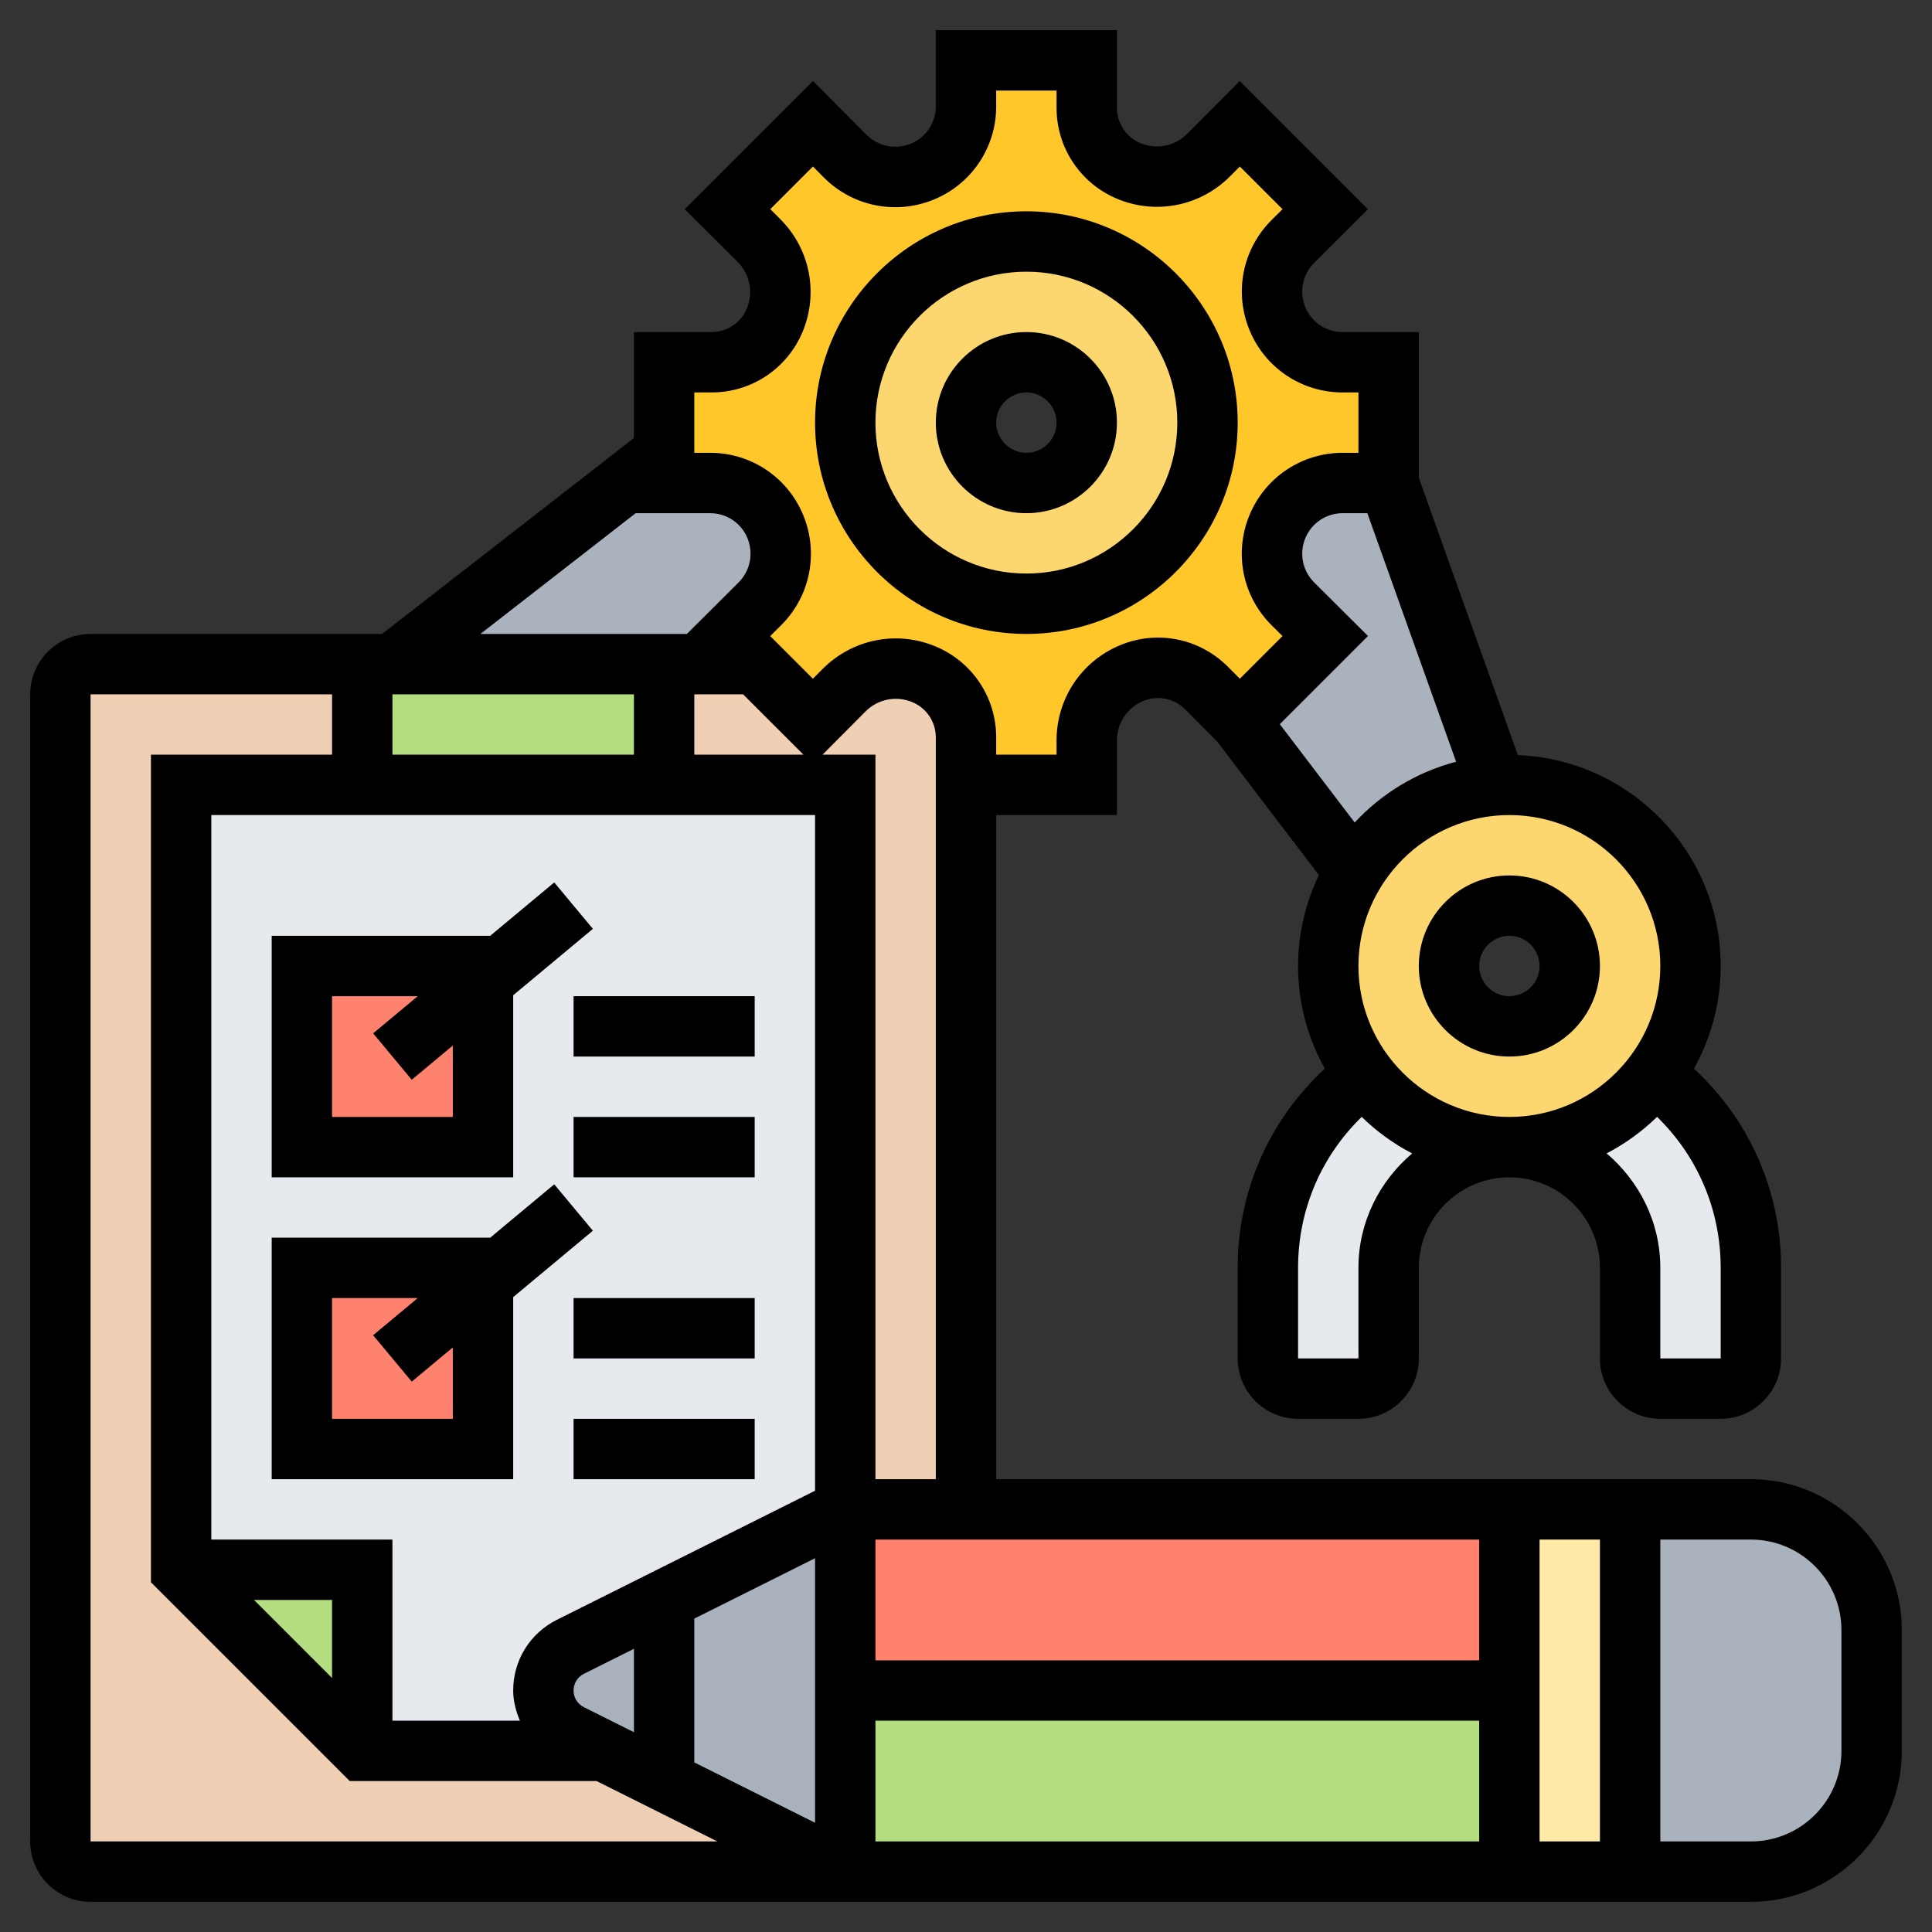 <svg id="_x33_0" enable-background="new 0 0 64 64" height="512" viewBox="0 0 64 64" width="512" xmlns="http://www.w3.org/2000/svg"><rect x="0" y="0" width="64" height="64" fill="#333333" stroke="none"/><g><g><g><path d="m28 62h-25c-.55 0-1-.45-1-1v-38c0-.55.45-1 1-1h9v4h-6v26l6 6h7.99.01z" fill="#f0d0b4"/></g><g><path d="m28 26h-6v-4h3.03l1.9 1.9 1.03-1.04c.47-.46 1.09-.71 1.72-.71.31 0 .63.06.93.19.84.35 1.39 1.17 1.39 2.09v1.57 24h-4z" fill="#f0d0b4"/></g><g><path d="m28 56h22v6h-22z" fill="#b4dd7f"/></g><g><path d="m50 50v6h-22v-6h4z" fill="#ff826e"/></g><g><path d="m54 50v12h-4v-6-6z" fill="#ffeaa7"/></g><g><path d="m62 54v4c0 2.21-1.79 4-4 4h-4v-12h4c2.21 0 4 1.79 4 4z" fill="#aab2bd"/></g><g><path d="m28 56v6l-8-4h-.01l-1.1-.55c-.54-.28-.89-.84-.89-1.45s.35-1.17.89-1.45l9.11-4.55z" fill="#aab2bd"/></g><g><path d="m28 26v24l-9.11 4.55c-.54.28-.89.84-.89 1.45s.35 1.17.89 1.45l1.1.55h-7.99v-6h-6v-26h6 10z" fill="#e6e9ed"/></g><g><path d="m12 52v6l-6-6z" fill="#b4dd7f"/></g><g><path d="m10 42h6v6h-6z" fill="#ff826e"/></g><g><path d="m10 32h6v6h-6z" fill="#ff826e"/></g><g><path d="m13 22h9v4h-10v-4z" fill="#b4dd7f"/></g><g><path d="m50 38c-2.21 0-4 1.79-4 4v3c0 .55-.45 1-1 1h-2c-.55 0-1-.45-1-1v-3c0-2.62 1.26-4.94 3.2-6.4 1.1 1.46 2.84 2.4 4.8 2.4z" fill="#e6e9ed"/></g><g><path d="m58 42v3c0 .55-.45 1-1 1h-2c-.55 0-1-.45-1-1v-3c0-1.1-.45-2.1-1.17-2.83-.73-.72-1.73-1.17-2.83-1.17 1.96 0 3.7-.94 4.8-2.4 1.94 1.46 3.2 3.78 3.2 6.4z" fill="#e6e9ed"/></g><g><path d="m50 26c-.14 0-.28 0-.42.02-2 .13-3.73 1.25-4.71 2.87-.55.9-.87 1.97-.87 3.11 0 1.35.45 2.6 1.2 3.6 1.1 1.46 2.84 2.4 4.8 2.4s3.7-.94 4.8-2.4c.75-1 1.2-2.25 1.2-3.6 0-3.31-2.69-6-6-6zm0 8c-1.1 0-2-.9-2-2s.9-2 2-2 2 .9 2 2-.9 2-2 2z" fill="#fcd770"/></g><g><path d="m24.1 21.07.93.93h-3.03-9l9-7v1h1.53c.94 0 1.79.57 2.15 1.44.37.88.17 1.89-.51 2.56z" fill="#aab2bd"/></g><g><path d="m49.58 26.01v.01c-2 .13-3.73 1.25-4.71 2.87l-3.8-4.99 2.83-2.83-1.07-1.07c-.45-.45-.69-1.04-.69-1.65 0-.31.06-.62.18-.91.36-.87 1.21-1.44 2.16-1.44h1.52z" fill="#aab2bd"/></g><g><path d="m34 20c3.31 0 6-2.69 6-6s-2.69-6-6-6-6 2.69-6 6 2.69 6 6 6zm8.32-9.44c.36.87 1.21 1.44 2.15 1.44h1.53v4h-1.52c-.95 0-1.8.57-2.16 1.44-.12.29-.18.6-.18.91 0 .61.24 1.2.69 1.65l1.07 1.07-2.83 2.83-1.1-1.11c-.65-.65-1.64-.85-2.49-.49-.9.37-1.48 1.25-1.48 2.22v1.48h-4v-1.57c0-.92-.55-1.74-1.39-2.09-.3-.13-.62-.19-.93-.19-.63 0-1.25.25-1.72.71l-1.03 1.04-1.9-1.9-.93-.93 1.07-1.07c.68-.67.88-1.68.51-2.56-.36-.87-1.21-1.44-2.15-1.44h-1.53v-1-3h1.57c.92 0 1.74-.55 2.09-1.39.13-.3.19-.62.19-.93 0-.63-.25-1.25-.71-1.72l-1.04-1.03 2.83-2.83 1.07 1.07c.67.68 1.68.88 2.56.51.87-.36 1.44-1.21 1.44-2.15v-1.53h4v1.57c0 .92.55 1.74 1.39 2.09.3.13.62.19.93.19.63 0 1.25-.25 1.72-.71l1.03-1.04 2.83 2.83-1.07 1.07c-.68.67-.88 1.68-.51 2.56z" fill="#ffc729"/></g><g><path d="m34 8c3.31 0 6 2.69 6 6s-2.69 6-6 6-6-2.69-6-6 2.69-6 6-6zm2 6c0-1.1-.9-2-2-2s-2 .9-2 2 .9 2 2 2 2-.9 2-2z" fill="#fcd770"/></g></g><g><path d="m34 17c1.654 0 3-1.346 3-3s-1.346-3-3-3-3 1.346-3 3 1.346 3 3 3zm0-4c.551 0 1 .448 1 1s-.449 1-1 1-1-.448-1-1 .449-1 1-1z"/><path d="m34 21c3.86 0 7-3.141 7-7s-3.14-7-7-7-7 3.141-7 7 3.14 7 7 7zm0-12c2.757 0 5 2.243 5 5s-2.243 5-5 5-5-2.243-5-5 2.243-5 5-5z"/><path d="m47 32c0 1.654 1.346 3 3 3s3-1.346 3-3-1.346-3-3-3-3 1.346-3 3zm4 0c0 .552-.449 1-1 1s-1-.448-1-1 .449-1 1-1 1 .448 1 1z"/><path d="m58 49h-25v-22h4v-2.476c0-.571.34-1.082.868-1.302.477-.2 1.025-.092 1.392.276l1.057 1.062 3.373 4.429c-.438.914-.69 1.933-.69 3.011 0 1.234.324 2.393.887 3.401-1.842 1.701-2.887 4.056-2.887 6.599v3c0 1.103.897 2 2 2h2c1.103 0 2-.897 2-2v-3c0-1.654 1.346-3 3-3s3 1.346 3 3v3c0 1.103.897 2 2 2h2c1.103 0 2-.897 2-2v-3c0-2.543-1.045-4.899-2.887-6.599.563-1.008.887-2.167.887-3.401 0-3.764-2.99-6.836-6.719-6.986l-3.281-9.187v-4.827h-2.526c-.541 0-1.024-.322-1.232-.821-.211-.508-.097-1.086.293-1.475l1.78-1.773-4.248-4.247-1.739 1.748c-.408.41-1.017.532-1.55.309-.472-.198-.778-.657-.778-1.169v-2.572h-6v2.525c0 .541-.322 1.024-.821 1.232-.509.21-1.087.098-1.475-.292l-1.772-1.782-4.248 4.247 1.747 1.741c.41.407.531 1.017.309 1.55-.197.473-.656.779-1.167.779h-2.573v3.511l-8.343 6.489h-9.657c-1.103 0-2 .897-2 2v38c0 1.103.897 2 2 2h55c2.757 0 5-2.243 5-5v-4c0-2.757-2.243-5-5-5zm-47 6.586-2.586-2.586h2.586zm-4-4.586v-24h20v22.382l-8.553 4.276c-.892.447-1.447 1.344-1.447 2.342 0 .355.092.686.222 1h-4.222v-6zm14-28v2h-8v-2zm5.616 2h-3.616v-2h1.615zm22.384 30h-20v-4h20zm-29.658 1.553c-.211-.106-.342-.318-.342-.553s.131-.447.342-.553l1.658-.829v2.764zm3.658-2.935 4-2v8.764l-4-2zm6 3.382h20v4h-20zm22-6h2v10h-2zm-22-2v-24h-1.753l1.424-1.432c.408-.41 1.017-.532 1.551-.309.473.198.778.656.778 1.169v24.572zm13.395-25.01 2.921-2.921-1.782-1.775c-.389-.388-.503-.964-.292-1.47.208-.501.693-.824 1.236-.824h.817l2.941 8.234c-1.309.342-2.467 1.051-3.36 2.013zm2.605 18.01v3h-2v-3c0-1.914.761-3.691 2.108-5.002.492.482 1.055.89 1.671 1.211-1.079.917-1.779 2.267-1.779 3.791zm12 0v3h-2v-3c0-1.524-.7-2.874-1.779-3.792.616-.321 1.179-.729 1.671-1.211 1.347 1.312 2.108 3.089 2.108 5.003zm-2-10c0 2.757-2.243 5-5 5s-5-2.243-5-5 2.243-5 5-5 5 2.243 5 5zm-32-19h.573c1.321 0 2.504-.788 3.014-2.008.536-1.288.244-2.755-.744-3.737l-.327-.326 1.413-1.413.359.361c.964.967 2.4 1.252 3.662.727 1.245-.519 2.05-1.728 2.05-3.079v-.525h2v.572c0 1.321.788 2.504 2.008 3.014 1.285.537 2.752.244 3.738-.743l.326-.327 1.413 1.413-.36.358c-.968.964-1.253 2.401-.728 3.661.518 1.246 1.727 2.052 3.077 2.052h.526v2h-.522c-1.353 0-2.563.807-3.083 2.054-.525 1.259-.24 2.693.727 3.657l.363.36-1.413 1.413-.395-.396c-.942-.947-2.348-1.227-3.579-.712-1.274.531-2.098 1.768-2.098 3.148v.476h-2v-.572c0-1.322-.789-2.506-2.008-3.014-1.287-.538-2.753-.244-3.738.743l-.326.327-1.413-1.413.36-.358c.968-.964 1.253-2.401.728-3.661-.518-1.246-1.727-2.052-3.077-2.052h-.526zm-1.943 4h2.469c.541 0 1.024.322 1.232.821.211.508.097 1.086-.293 1.475l-1.711 1.704h-6.84zm-18.057 44v-38h8v2h-6v27.414l6.586 6.586h8.178l4 2zm58-3c0 1.654-1.346 3-3 3h-3v-10h3c1.654 0 3 1.346 3 3z"/><path d="m17 42.969 2.64-2.2-1.28-1.537-2.122 1.768h-7.238v8h8zm-6 4.031v-4h2.838l-1.478 1.231 1.28 1.537 1.36-1.133v2.365z"/><path d="m17 32.969 2.64-2.2-1.28-1.537-2.122 1.768h-7.238v8h8zm-6 4.031v-4h2.838l-1.478 1.231 1.28 1.537 1.36-1.133v2.365z"/><path d="m19 47h6v2h-6z"/><path d="m19 43h6v2h-6z"/><path d="m19 37h6v2h-6z"/><path d="m19 33h6v2h-6z"/></g></g></svg>